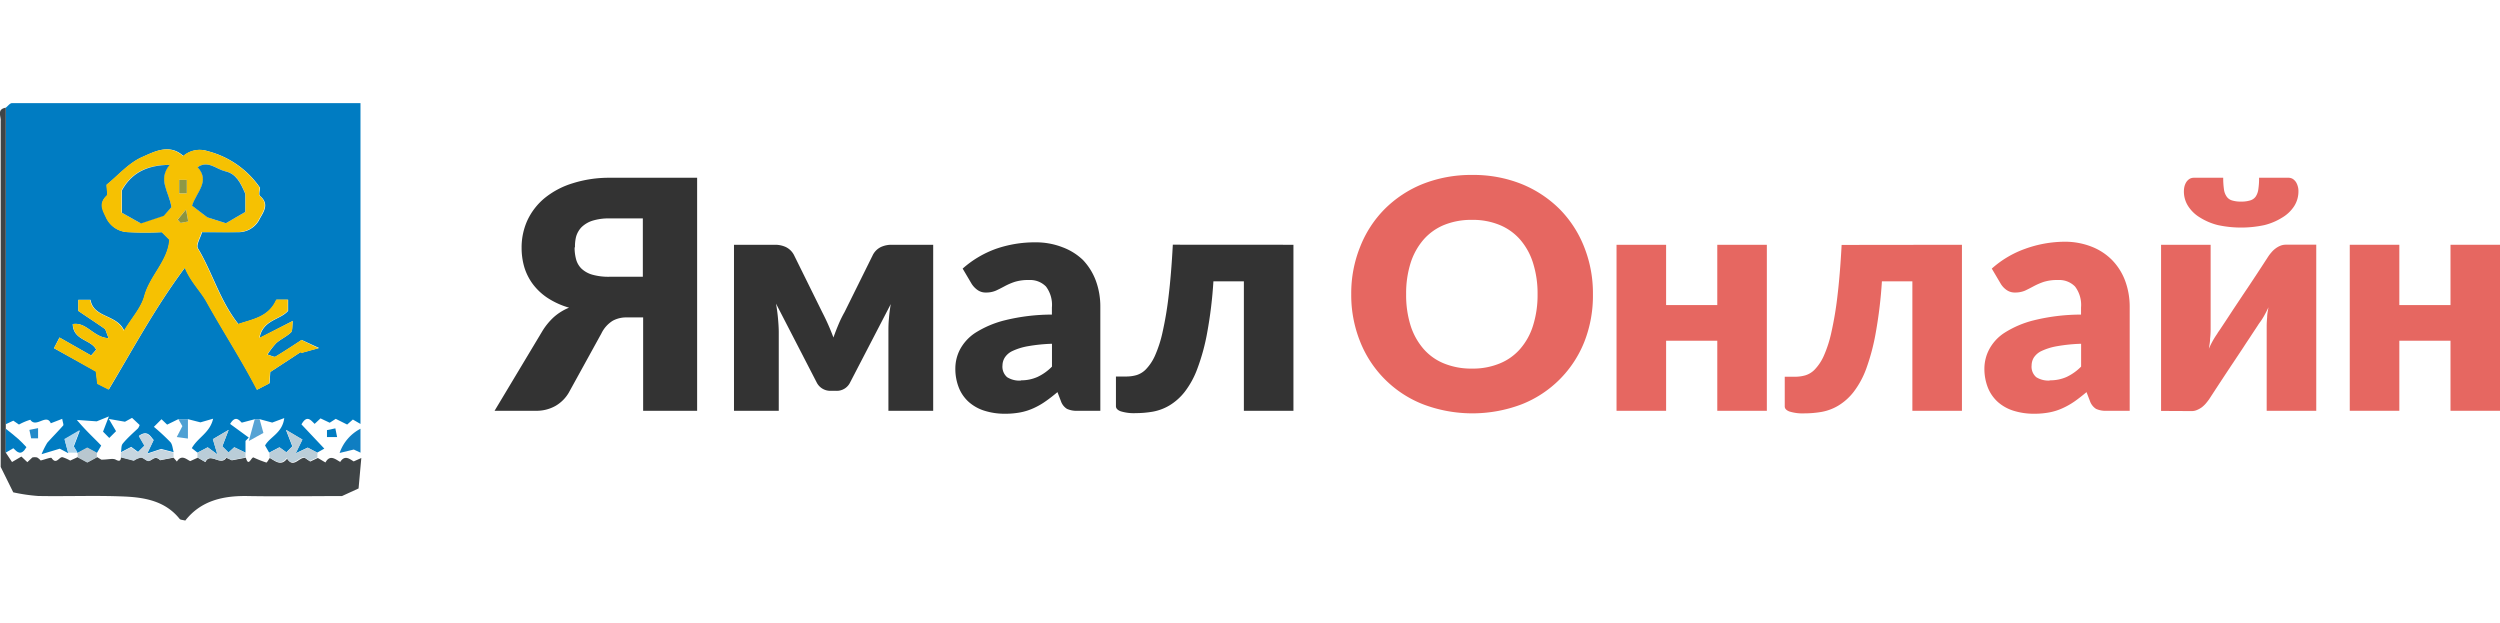 <svg xmlns="http://www.w3.org/2000/svg" viewBox="0 0 328.31 54.82" width="220px"><defs><style>.cls-1{fill:#007cc2;}.cls-2{fill:#3f4446;}.cls-3{fill:#0f7ec2;}.cls-4{fill:#f6c102;}.cls-5{fill:#bbced9;}.cls-6{fill:#c7d6e0;}.cls-7{fill:#bacdd8;}.cls-8{fill:#b1d6ec;}.cls-9{fill:#b8c7cf;}.cls-10{fill:#4ea0d3;}.cls-11{fill:#56a3d4;}.cls-12{fill:#047bc0;}.cls-13{fill:#057bc0;}.cls-14{fill:#8d9845;}.cls-15{fill:#8b9441;}.cls-16{fill:#248ac9;}.cls-17{fill:#333;}.cls-18{fill:#e66761;}</style></defs><title>logo4</title><g id="Слой_2" data-name="Слой 2"><g id="Слой_1-2" data-name="Слой 1"><path class="cls-1" d="M6.67,2c.27-.21.54-.6.81-.6,2.52,0,5,0,7.55,0H53.25V43.53l-1-.58-.75.66L50,42.86l-.79.51L48,42.8l-.77.72c-.5-.47-1-1.23-1.73.07l3,3.18-.94.53-1.25-.66-1.58.75.88-1.81-2.15-1.27.84,2.16-.79.79-.91-.66-1.34.7-.54-.94c.64-1.16,2.27-1.61,2.52-3.6l-1.58.59L40,42.9H39.4l-1.74.46c-.35-.33-.83-1-1.53.17l2.45,1.79-.43.44V47.3l-1.47-.71-.76.69-.81-.81.83-2.16-2.07,1.22.59,2-1.27-.93-1.34.7-.75-.59c.81-1.43,2.37-2,2.8-3.87l-1.67.48-1.64-.42H29.33l-1.47.72-.74-.71-1,1a27.83,27.83,0,0,1,2.16,2c.29.32.3.88.44,1.33l-1.65-.43-1.83.61.85-1.79c-.43-.46-.8-1.36-1.93-.54l.73,1.27-.85.84-.9-.66-1.34.7c.07-.38,0-.87.24-1.14.59-.72,1.3-1.34,2-2a1.72,1.72,0,0,0,.21-.43l-1-.94-.93.51-2.12-.37.95,1.61-.89.89-.82-.83.77-2-1.6.65L16,43c1.32,1.56,2.32,2.43,3.2,3.37l-.58,1-1.26-.68-1.26.68-.5-.88.8-2.09-2,1.17.48,1.8-1.12-.59-2.39.72A10.75,10.75,0,0,1,12.12,46c.68-.77,1.41-1.49,2.09-2.27.08-.09-.05-.38-.13-.87l-1.5.58c-.57-1.34-1.93.68-2.69-.46a7.58,7.58,0,0,0-1.49.63l-.74-.51-1,.47ZM20.18,32.27c-2-.08-2.9-2.17-4.72-1.85.06,2.17,2.44,2,3.08,3.36l-.67.76-4.15-2.36L13,33.58l5.53,3.05.19,1.6,1.49.76c3.14-5.25,6.07-10.73,10-16,.76,1.85,2.05,3.06,2.83,4.45,2.18,3.92,4.62,7.69,6.64,11.58l1.63-.84.1-1.48,4-2.62c.21.18.42.37.12.1l2.28-.63L45.53,32.5c-.81.53-2.1,1.39-3.43,2.19-.17.1-.54-.13-1.06-.27a10.35,10.35,0,0,1,1.15-1.51c.59-.52,1.35-.85,1.92-1.39.23-.22.15-.77.26-1.52L40,32.25c.44-2.42,2.7-2.35,3.75-3.57V27.22H42.23c-1,2.29-3.12,2.55-5,3.2-2.44-3.08-3.4-6.76-5.31-9.94-.28-.45.34-1.44.53-2.13,1.77,0,3.24,0,4.7,0a3.11,3.11,0,0,0,2.76-1.53c.43-.92,1.54-2.07.15-3.23-.2-.17,0-.8,0-1.08a11.9,11.9,0,0,0-6.87-4.8A3.29,3.29,0,0,0,30,8.34c-1.81-1.66-3.79-.57-5.36.12-1.8.78-3.21,2.45-4.7,3.65,0,.65.18,1.25,0,1.45-1.1,1-.45,2,0,3a3.28,3.28,0,0,0,2.88,1.78,42.5,42.5,0,0,0,4.37,0l1,1c-.21,2.79-2.56,4.7-3.29,7.37-.42,1.56-1.65,2.89-2.67,4.57-1-2.19-4-1.64-4.43-4.05H16.19v1.45c1.19.81,2.34,1.56,3.47,2.35C19.79,31.14,19.82,31.39,20.18,32.27Z" transform="translate(-5.91 -1.35)"/><path class="cls-2" d="M6.67,2V47.3l.82,1.23,1.23-.72.78.74.66-.62a1.53,1.53,0,0,1,.62,0,1.76,1.76,0,0,1,.47.4c.61-.15,1.36-.45,1.44-.32.63.94,1-.21,1.44-.11a5.27,5.27,0,0,1,1,.44l1-.46,1.26.68,1.26-.68.57.34c.91,0,1.5-.21,1.89,0s.67.25.69-.33l1.7.44a2.51,2.51,0,0,1,.92-.4c.32,0,.64.45,1,.44S26,48,26.4,48a.8.8,0,0,1,.53.3l1.77-.34.44.51c.62-1,1.3-.25,1.75-.06l1-.45,1,.58c.63-1.34,2,.56,2.73-.54,0-.07.75.32.74.31l1.84-.35c.37,1.38.74-.27,1.06,0a14.78,14.78,0,0,0,1.63.64c.09,0,.3-.39.45-.6.75.42,1.49,1.13,2.28.08.82,1.34,1.56-.18,2.31-.1l.72.49,1-.47,1,.59c.59-1.07,1.27-.45,1.94-.07.62-1,1.3-.33,1.77-.07l1-.45-.36,4L50.82,53c-3.94,0-8.13.07-12.32,0-3.27-.07-6.2.59-8.26,3.22-.37-.1-.64-.09-.74-.22-1.87-2.34-4.56-2.82-7.26-2.94-3.77-.16-7.54,0-11.32-.07a22.87,22.87,0,0,1-3.27-.48L6,49.17V29.52c0-8.6,0-17.19,0-25.78C6.07,3.16,5.44,2.2,6.67,2Z" transform="translate(-5.91 -1.35)"/><path class="cls-3" d="M53.25,47.3l-.88-.41-1.86.45a5.64,5.64,0,0,1,2.74-3.18Z" transform="translate(-5.91 -1.35)"/><path class="cls-4" d="M20.18,32.27c-.36-.88-.39-1.13-.52-1.23-1.13-.79-2.28-1.54-3.47-2.35V27.24h1.55c.44,2.41,3.41,1.86,4.43,4.05,1-1.68,2.25-3,2.67-4.57.73-2.67,3.08-4.58,3.29-7.37l-1-1a42.5,42.5,0,0,1-4.37,0,3.28,3.28,0,0,1-2.88-1.78c-.47-1-1.12-1.93,0-3,.21-.2,0-.8,0-1.45,1.49-1.2,2.9-2.87,4.7-3.65,1.57-.69,3.55-1.78,5.36-.12a3.29,3.29,0,0,1,3.21-.65A11.9,11.9,0,0,1,40,12.49c0,.28-.17.91,0,1.08,1.39,1.16.28,2.31-.15,3.23a3.11,3.11,0,0,1-2.76,1.53c-1.46.06-2.93,0-4.7,0-.19.69-.81,1.68-.53,2.13,1.91,3.18,2.87,6.86,5.31,9.94,1.88-.65,4-.91,5-3.2H43.7v1.46c-1.05,1.22-3.31,1.15-3.75,3.57L44.37,30c-.11.75,0,1.3-.26,1.52-.57.54-1.33.87-1.92,1.39A10.35,10.35,0,0,0,41,34.42c.52.14.89.37,1.06.27,1.33-.8,2.62-1.66,3.43-2.19l2.27,1.09-2.28.63c.3.27.09.08-.12-.1l-4,2.62c0,.49-.07,1-.1,1.48l-1.63.84c-2-3.89-4.46-7.66-6.64-11.58-.78-1.39-2.07-2.6-2.83-4.45-3.89,5.23-6.82,10.71-10,16l-1.49-.76-.19-1.6L13,33.58l.74-1.4,4.15,2.36.67-.76c-.64-1.34-3-1.19-3.08-3.36C17.28,30.1,18.21,32.19,20.18,32.27Zm15.39-15.1,2.56-1.48v-2.4c-.62-1.46-1.19-2.62-2.63-2.94-1.19-.28-2.24-1.48-3.62-.54,1.69,1.88-.17,3.27-.73,5.06l2,1.52Zm-7.15-2.11c-.31-2-1.83-3.55-.3-5.55-3,0-5,1.08-6.25,3.34v2.92l2.49,1.4,3-1Zm1-3.58v1.77h1V11.48Zm-.2,5.23.41.42,1-.19-.29-1.57Z" transform="translate(-5.91 -1.35)"/><path class="cls-5" d="M41.29,47.93V47.3l1.34-.7.91.66.79-.79-.84-2.16,2.15,1.27-.88,1.81,1.58-.75,1.25.66v.63l-1,.47-.72-.49c-.75-.08-1.49,1.44-2.31.1C42.78,49.06,42,48.35,41.29,47.93Z" transform="translate(-5.91 -1.35)"/><path class="cls-6" d="M28.7,47.3v.63l-1.77.34a.8.8,0,0,0-.53-.3c-.36,0-.7.44-1,.44s-.63-.44-1-.44a2.51,2.51,0,0,0-.92.4l-1.7-.44V47.3l1.34-.7.9.66.85-.84-.73-1.27c1.13-.82,1.5.08,1.93.54l-.85,1.79,1.83-.61Z" transform="translate(-5.91 -1.35)"/><path class="cls-7" d="M38.15,47.3v.63l-1.84.35s-.7-.38-.74-.31c-.75,1.1-2.1-.8-2.73.54l-1-.58V47.3l1.34-.7,1.27.93-.59-2,2.07-1.22-.83,2.16.81.81.76-.69Z" transform="translate(-5.91 -1.35)"/><path class="cls-8" d="M16.11,47.3H14.85l-.48-1.8,2-1.17-.8,2.09Z" transform="translate(-5.91 -1.35)"/><path class="cls-9" d="M18.63,47.3v.63l-1.26.68-1.26-.68V47.3l1.26-.68Z" transform="translate(-5.91 -1.35)"/><path class="cls-10" d="M30.59,42.9v2.55l-1.47-.2.74-1.43-.53-.92Z" transform="translate(-5.91 -1.35)"/><path class="cls-11" d="M40,42.9l.5,1.81-1.92,1.06.79-2.87Z" transform="translate(-5.91 -1.35)"/><path class="cls-1" d="M6.67,44.16c.55.44,1.11.87,1.64,1.34.37.32.7.69,1.07,1.08-.7,1.21-1.21.65-1.72.14l-1,.58Z" transform="translate(-5.91 -1.35)"/><path class="cls-1" d="M48.85,45.25v-.91l1.1-.23.23,1.14Z" transform="translate(-5.91 -1.35)"/><path class="cls-12" d="M35.57,17.17l-2.44-.78-2-1.52c.56-1.79,2.42-3.18.73-5.06,1.38-.94,2.43.26,3.62.54,1.44.32,2,1.48,2.63,2.94v2.4Z" transform="translate(-5.91 -1.35)"/><path class="cls-13" d="M28.42,15.06l-1,1.14-3,1-2.49-1.4V12.85c1.24-2.26,3.28-3.32,6.25-3.34C26.59,11.51,28.11,13,28.42,15.06Z" transform="translate(-5.91 -1.35)"/><path class="cls-14" d="M29.44,11.48h1v1.77h-1Z" transform="translate(-5.91 -1.35)"/><path class="cls-15" d="M29.24,16.71l1.1-1.34.29,1.57-1,.19Z" transform="translate(-5.91 -1.35)"/><path class="cls-16" d="M10.91,45.42H10l-.23-1.11,1.14-.23Z" transform="translate(-5.91 -1.35)"/><path class="cls-17" d="M90.37,41.8V29.54H88.16a3.68,3.68,0,0,0-1.77.43,4,4,0,0,0-1.5,1.67L80.6,39.43a4.81,4.81,0,0,1-1.74,1.73,5.08,5.08,0,0,1-2.63.64H70.86l6.26-10.44a8.5,8.5,0,0,1,1.52-1.86,7,7,0,0,1,2-1.24A10.42,10.42,0,0,1,77.85,27a7.81,7.81,0,0,1-1.94-1.8,7.3,7.3,0,0,1-1.14-2.24,9,9,0,0,1-.36-2.56,8.54,8.54,0,0,1,.78-3.65,8.43,8.43,0,0,1,2.28-2.91,10.87,10.87,0,0,1,3.66-1.92A15.82,15.82,0,0,1,86,11.2H97.46V41.8Zm-9-21.46a5.83,5.83,0,0,0,.19,1.55,2.7,2.7,0,0,0,.7,1.23,3.48,3.48,0,0,0,1.41.8A7.85,7.85,0,0,0,86,24.2h4.33V16.54H86a7.15,7.15,0,0,0-2.32.31,3.66,3.66,0,0,0-1.41.85,3,3,0,0,0-.7,1.22A5.18,5.18,0,0,0,81.42,20.34Z" transform="translate(-5.91 -1.35)"/><path class="cls-17" d="M115.36,32.18c.21-.59.43-1.16.67-1.73a14.7,14.7,0,0,1,.78-1.59l3.69-7.45a2.33,2.33,0,0,1,1.13-1.13A3.31,3.31,0,0,1,123,20h5.46V41.8h-5.88V31.49c0-.53,0-1.13.07-1.8a18.59,18.59,0,0,1,.24-1.9L117.54,38.1a1.94,1.94,0,0,1-1.83,1.08H115a2,2,0,0,1-1.83-1.08l-5.35-10.37c.11.62.2,1.26.26,1.94s.1,1.29.1,1.82V41.8h-5.88V20h5.46a3.36,3.36,0,0,1,1.33.29,2.37,2.37,0,0,1,1.12,1.12l3.68,7.45A29.87,29.87,0,0,1,115.36,32.18Z" transform="translate(-5.91 -1.35)"/><path class="cls-17" d="M147.42,41.8a3,3,0,0,1-1.39-.25,1.92,1.92,0,0,1-.79-1l-.46-1.2c-.55.46-1.07.87-1.58,1.22a9.34,9.34,0,0,1-1.56.89,7.68,7.68,0,0,1-1.72.55,10.57,10.57,0,0,1-2,.18,8.82,8.82,0,0,1-2.71-.39,5.64,5.64,0,0,1-2.07-1.15,5,5,0,0,1-1.31-1.88,6.73,6.73,0,0,1-.46-2.59,5.43,5.43,0,0,1,.58-2.37,6,6,0,0,1,2-2.22,13.18,13.18,0,0,1,3.91-1.67,25.81,25.81,0,0,1,6.19-.75v-.93a4,4,0,0,0-.78-2.76,2.91,2.91,0,0,0-2.24-.85,5.88,5.88,0,0,0-1.89.25,8.44,8.44,0,0,0-1.31.57c-.39.21-.76.4-1.13.57a3.21,3.21,0,0,1-1.3.25,1.81,1.81,0,0,1-1.13-.34,2.89,2.89,0,0,1-.76-.8l-1.18-2a13.42,13.42,0,0,1,4.38-2.6,15.56,15.56,0,0,1,5.16-.85,9.6,9.6,0,0,1,3.56.64A7.78,7.78,0,0,1,148.13,22a8,8,0,0,1,1.69,2.72,9.82,9.82,0,0,1,.59,3.44V41.8Zm-7.47-4a5.2,5.2,0,0,0,2.2-.44A6.56,6.56,0,0,0,144.06,36v-3a22,22,0,0,0-3.21.33,8,8,0,0,0-2,.63,2.4,2.4,0,0,0-1,.87,2,2,0,0,0-.29,1,1.83,1.83,0,0,0,.61,1.56A3,3,0,0,0,140,37.83Z" transform="translate(-5.91 -1.35)"/><path class="cls-17" d="M175.77,20V41.8h-6.51v-17h-4a56.18,56.18,0,0,1-.81,6.7,27,27,0,0,1-1.28,4.72,11.44,11.44,0,0,1-1.67,3.08,7.38,7.38,0,0,1-2,1.79,6.55,6.55,0,0,1-2.16.82,13.33,13.33,0,0,1-2.28.2,5.79,5.79,0,0,1-2-.25q-.6-.24-.6-.66v-3.9h1.37a4.89,4.89,0,0,0,1.32-.18,2.92,2.92,0,0,0,1.26-.78,6.24,6.24,0,0,0,1.16-1.74,15.85,15.85,0,0,0,1-3.07,45.27,45.27,0,0,0,.8-4.74c.23-1.89.42-4.15.56-6.8Z" transform="translate(-5.91 -1.35)"/><path class="cls-18" d="M215.1,26.49A16.57,16.57,0,0,1,214,32.67a14.6,14.6,0,0,1-8.23,8.27,18.23,18.23,0,0,1-13,0,14.61,14.61,0,0,1-8.26-8.27,16.37,16.37,0,0,1-1.15-6.18,16.28,16.28,0,0,1,1.15-6.17,14.63,14.63,0,0,1,3.23-5,15,15,0,0,1,5-3.3,17.27,17.27,0,0,1,6.51-1.19,17,17,0,0,1,6.5,1.2,15.15,15.15,0,0,1,5,3.31,14.76,14.76,0,0,1,3.22,5A16.41,16.41,0,0,1,215.1,26.49Zm-7.27,0a13.26,13.26,0,0,0-.59-4.08,8.57,8.57,0,0,0-1.69-3.08,7.23,7.23,0,0,0-2.7-1.93,9.22,9.22,0,0,0-3.63-.67,9.45,9.45,0,0,0-3.67.67,7.23,7.23,0,0,0-2.7,1.93,8.74,8.74,0,0,0-1.7,3.08,13.27,13.27,0,0,0-.58,4.08,13.38,13.38,0,0,0,.58,4.11,8.69,8.69,0,0,0,1.7,3.07,7.09,7.09,0,0,0,2.7,1.92,9.45,9.45,0,0,0,3.67.67,9.22,9.22,0,0,0,3.63-.67,7.09,7.09,0,0,0,2.7-1.92,8.52,8.52,0,0,0,1.69-3.07A13.37,13.37,0,0,0,207.83,26.49Z" transform="translate(-5.91 -1.35)"/><path class="cls-18" d="M237.94,20V41.8h-6.51V32.6h-6.72v9.2H218.2V20h6.51v7.92h6.72V20Z" transform="translate(-5.91 -1.35)"/><path class="cls-18" d="M263.56,20V41.8h-6.51v-17h-4a58.55,58.55,0,0,1-.8,6.7A27.85,27.85,0,0,1,251,36.25a11.44,11.44,0,0,1-1.67,3.08,7.38,7.38,0,0,1-2,1.79,6.55,6.55,0,0,1-2.16.82,13.33,13.33,0,0,1-2.28.2,5.79,5.79,0,0,1-2-.25q-.6-.24-.6-.66v-3.9h1.37a4.89,4.89,0,0,0,1.32-.18,2.86,2.86,0,0,0,1.26-.78,6.24,6.24,0,0,0,1.16-1.74,15.85,15.85,0,0,0,1-3.07,45.27,45.27,0,0,0,.8-4.74c.23-1.89.42-4.15.56-6.8Z" transform="translate(-5.91 -1.35)"/><path class="cls-18" d="M282.57,41.8a3,3,0,0,1-1.4-.25,2,2,0,0,1-.79-1l-.46-1.2c-.55.46-1.07.87-1.57,1.22a9.85,9.85,0,0,1-1.57.89,7.52,7.52,0,0,1-1.72.55,10.57,10.57,0,0,1-2,.18,8.92,8.92,0,0,1-2.71-.39,5.64,5.64,0,0,1-2.07-1.15,5.09,5.09,0,0,1-1.31-1.88,6.73,6.73,0,0,1-.46-2.59,5.45,5.45,0,0,1,.59-2.37,5.88,5.88,0,0,1,2-2.22,13,13,0,0,1,3.9-1.67,25.83,25.83,0,0,1,6.2-.75v-.93a4,4,0,0,0-.79-2.76,2.9,2.9,0,0,0-2.24-.85,5.88,5.88,0,0,0-1.89.25,8.88,8.88,0,0,0-1.31.57c-.39.21-.76.4-1.12.57a3.26,3.26,0,0,1-1.31.25,1.85,1.85,0,0,1-1.13-.34,2.72,2.72,0,0,1-.75-.8l-1.18-2a13.22,13.22,0,0,1,4.38-2.6A15.5,15.5,0,0,1,277,19.6a9.57,9.57,0,0,1,3.56.64A7.69,7.69,0,0,1,283.27,22,7.82,7.82,0,0,1,285,24.75a9.82,9.82,0,0,1,.59,3.44V41.8Zm-7.48-4a5.25,5.25,0,0,0,2.21-.44A6.69,6.69,0,0,0,279.21,36v-3a22,22,0,0,0-3.22.33,7.92,7.92,0,0,0-2,.63,2.44,2.44,0,0,0-1,.87,2,2,0,0,0-.28,1,1.81,1.81,0,0,0,.61,1.56A3,3,0,0,0,275.09,37.83Z" transform="translate(-5.91 -1.35)"/><path class="cls-18" d="M289.71,41.82V20h6.51V31.13a10.37,10.37,0,0,1-.07,1.2c0,.43-.1.87-.16,1.32a11,11,0,0,1,1.07-1.93,5.42,5.42,0,0,1,.33-.5l.79-1.19,1.07-1.63,1.23-1.85c1-1.47,2.08-3.12,3.3-5a5,5,0,0,1,.43-.56,3.12,3.12,0,0,1,.53-.5,2.84,2.84,0,0,1,.63-.36,1.92,1.92,0,0,1,.72-.14h4V41.8h-6.51V30.71q0-.53.06-1.17c0-.44.1-.88.17-1.33-.17.38-.35.73-.53,1.05a8.07,8.07,0,0,1-.54.86,5.89,5.89,0,0,0-.35.51l-.78,1.18c-.31.49-.67,1-1.07,1.63l-1.23,1.85q-1.47,2.2-3.29,5c-.13.18-.27.36-.43.55a3.71,3.71,0,0,1-.54.51,3.25,3.25,0,0,1-.63.35,1.7,1.7,0,0,1-.71.14Zm10.52-27.49a3.87,3.87,0,0,0,1.17-.15,1.36,1.36,0,0,0,.73-.5,2.22,2.22,0,0,0,.35-.95,9.22,9.22,0,0,0,.1-1.53h3.86a1.07,1.07,0,0,1,.58.16,1.52,1.52,0,0,1,.4.4,2.13,2.13,0,0,1,.24.55,2.16,2.16,0,0,1,.09.62,3.61,3.61,0,0,1-.56,2,4.76,4.76,0,0,1-1.56,1.49,8,8,0,0,1-2.37,1,14.55,14.55,0,0,1-6.07,0,8.1,8.1,0,0,1-2.37-1,4.72,4.72,0,0,1-1.55-1.49,3.52,3.52,0,0,1-.56-2,2.57,2.57,0,0,1,.08-.62,2.13,2.13,0,0,1,.24-.55,1.52,1.52,0,0,1,.4-.4,1.09,1.09,0,0,1,.58-.16h3.86a10.45,10.45,0,0,0,.1,1.53,2.1,2.1,0,0,0,.36.95,1.31,1.31,0,0,0,.71.5A3.88,3.88,0,0,0,300.23,14.33Z" transform="translate(-5.91 -1.35)"/><path class="cls-18" d="M334.23,20V41.8h-6.51V32.6H321v9.2h-6.51V20H321v7.92h6.72V20Z" transform="translate(-5.91 -1.35)"/></g></g></svg>